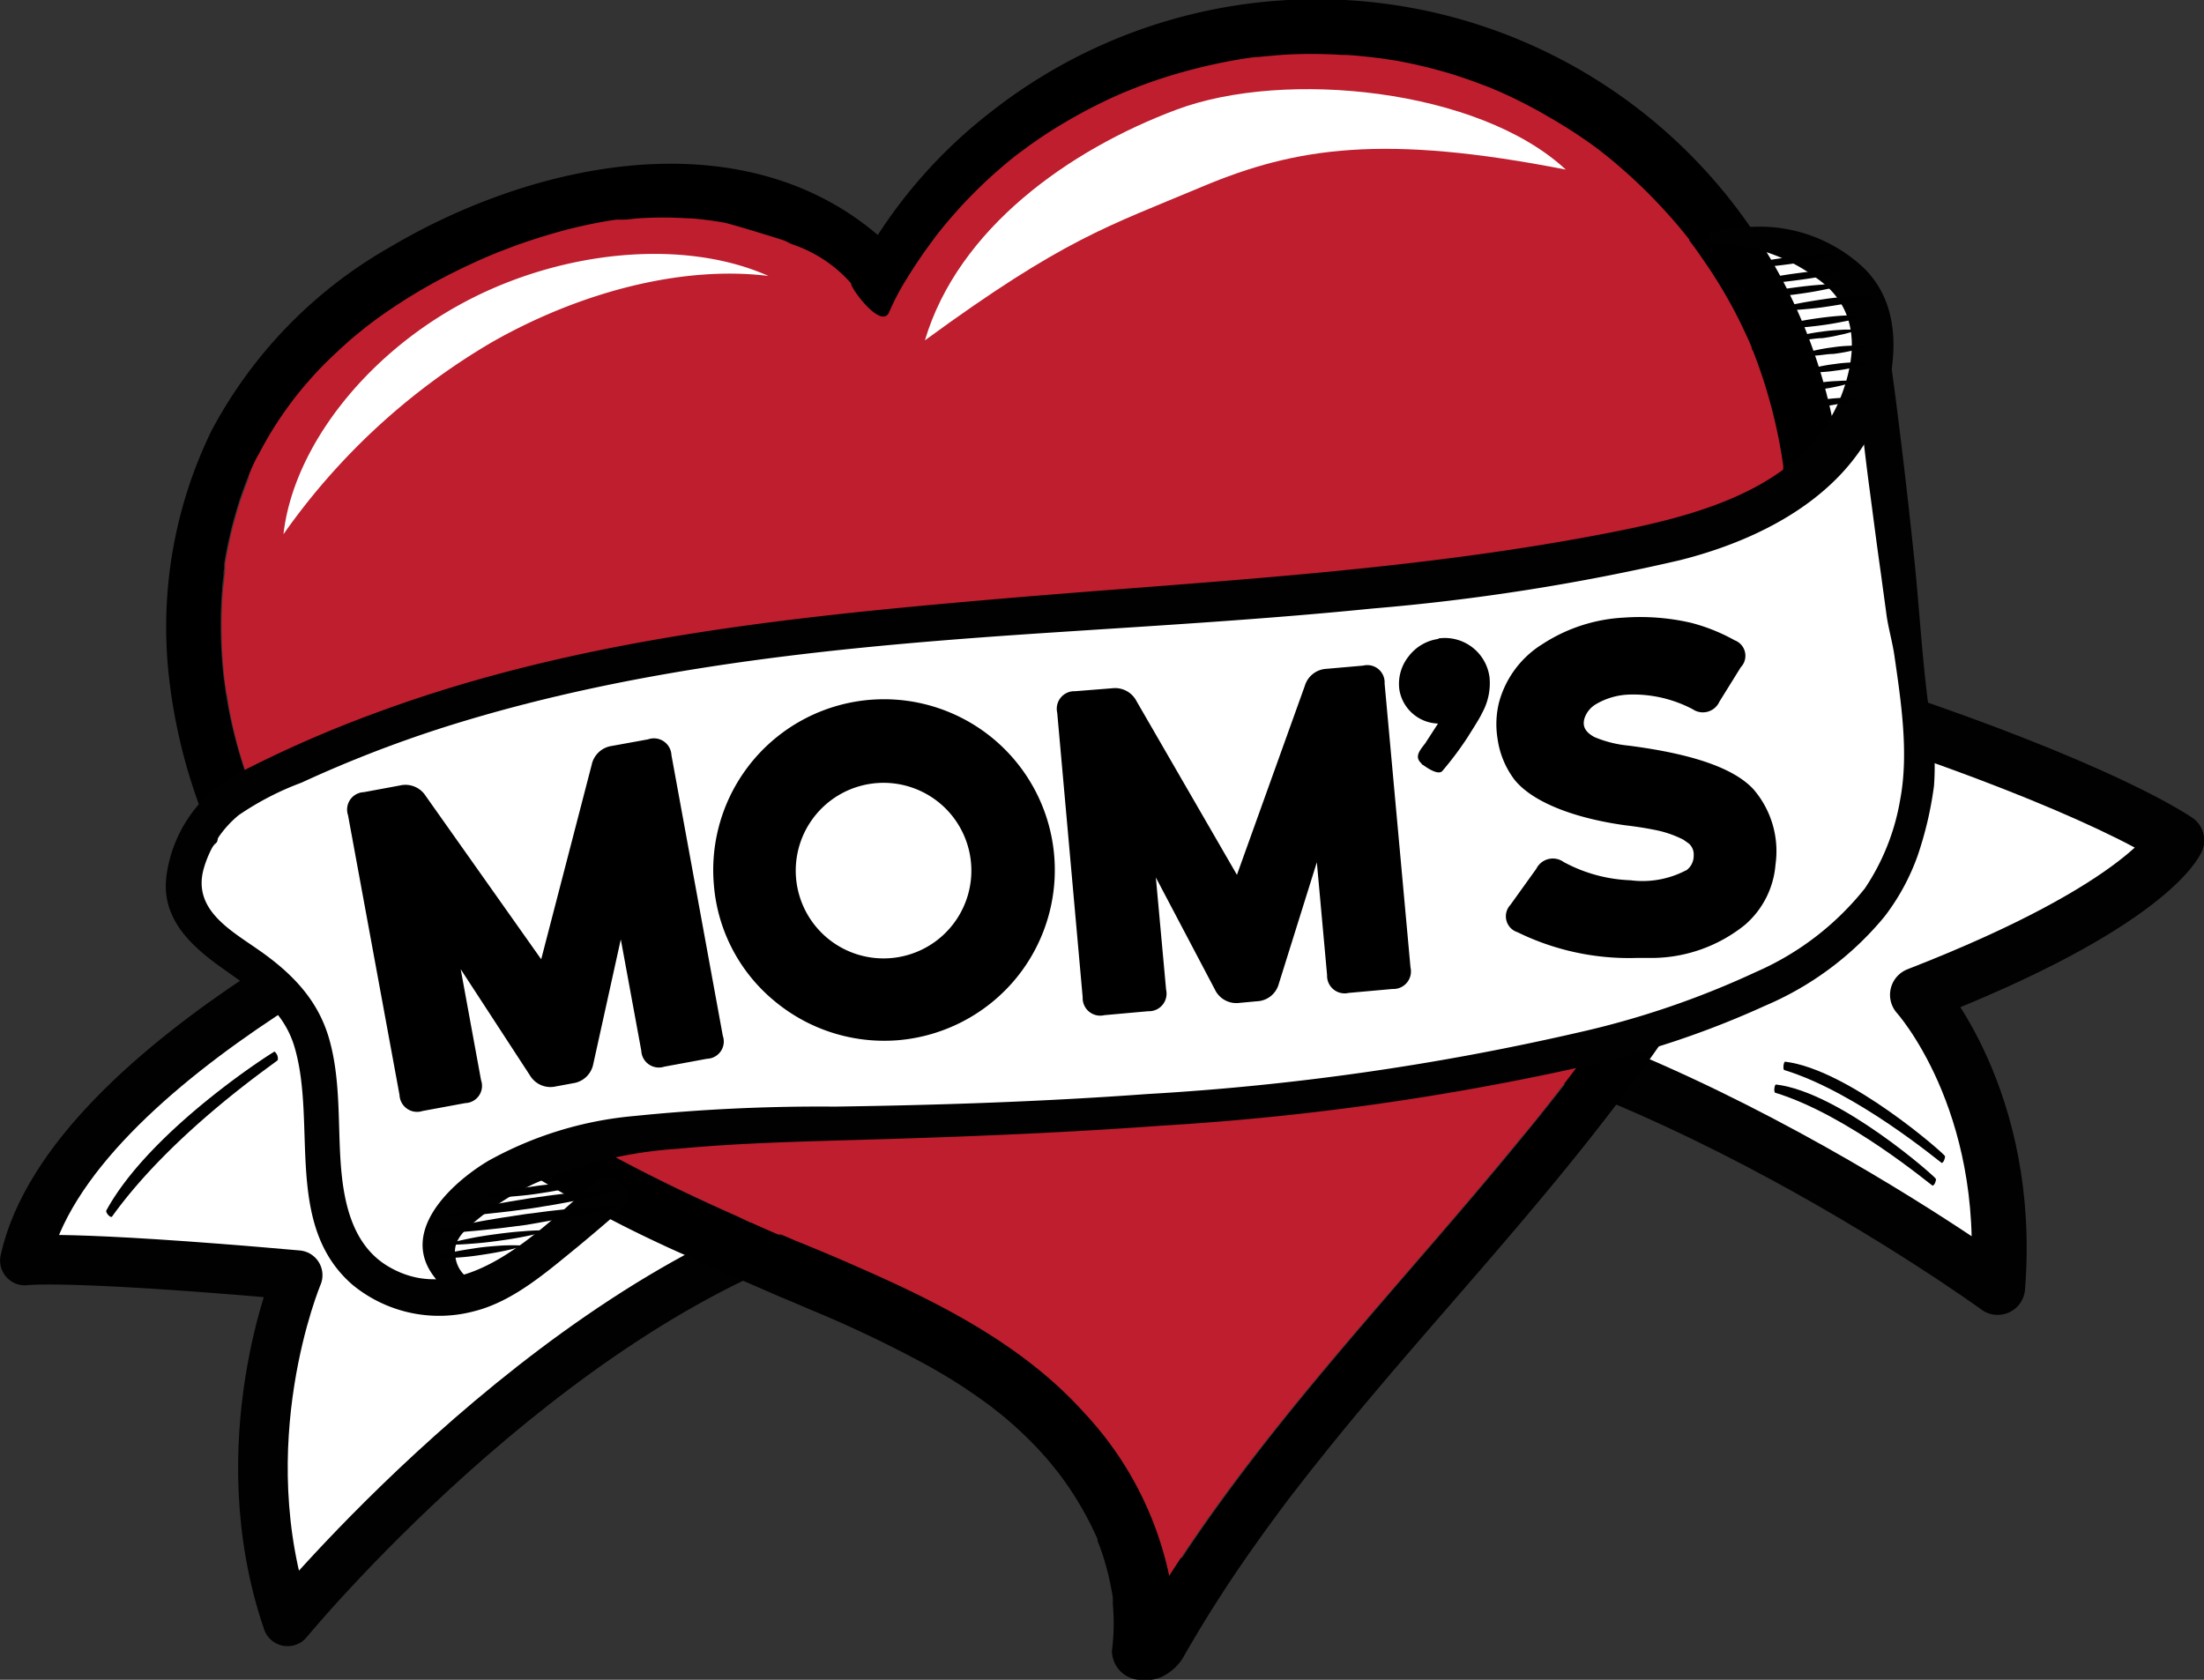 <svg xmlns="http://www.w3.org/2000/svg" xmlns:xlink="http://www.w3.org/1999/xlink" viewBox="0 0 150.6 114.8"><rect x="0" y="0" width="150.6" height="114.8" fill="#333333" stroke="none"/><defs><style>.cls-1,.cls-4,.cls-5{fill:none;}.cls-2{clip-path:url(#clip-path);}.cls-3{fill:#fff;}.cls-4,.cls-5{stroke:#010101;stroke-linejoin:round;}.cls-4{stroke-linecap:round;stroke-width:3.75px;}.cls-5{stroke-width:3.39px;}.cls-6{fill:#be1e2d;}.cls-7{fill:#010101;}.cls-8{fill:#ed1c24;}.cls-9{fill:#b11116;}</style><clipPath id="clip-path" transform="translate(-7.02 -19.29)"><rect class="cls-1" width="167.21" height="141.44"/></clipPath></defs><title>Asset 3</title><g id="Layer_2" data-name="Layer 2"><g id="Layer_1-2" data-name="Layer 1"><g class="cls-2"><path class="cls-3" d="M83.4,49.15c-1.52-.23,26.83,11.59,44.55,16.7,11.91,3.43,23.26,7.93,27.81,10.87,0,0-1.88,4.4-17.72,10.56,0,0,6.5,7.16,5.48,20,0,0-27.21-19.81-48.33-19.81L97.75,80s6.33-1.5,9.26-5.21c0,0-26.8-14.87-23.61-25.61Z" transform="translate(-7.02 -19.29)"/><path class="cls-4" d="M83.4,49.15c-1.52-.23,26.83,11.59,44.55,16.7,11.91,3.43,23.26,7.93,27.81,10.87,0,0-1.88,4.4-17.72,10.56,0,0,6.5,7.16,5.48,20,0,0-27.21-19.81-48.33-19.81L97.75,80s6.33-1.5,9.26-5.21c0,0-26.8-14.87-23.61-25.61Z" transform="translate(-7.02 -19.29)"/><path d="M139.07,100.32c.12,0,.26-.32.23-.46s-6.58-5.94-10.92-6.45c-.12,0-.17.53-.06.56,5,1.53,10.7,6.36,10.75,6.35Z" transform="translate(-7.02 -19.29)"/><path d="M139.7,98.77c.11,0,.25-.33.22-.47s-6.58-5.93-10.92-6.45c-.11,0-.17.53-.06.57,5,1.53,10.7,6.35,10.76,6.35Z" transform="translate(-7.02 -19.29)"/><path class="cls-3" d="M38.88,79.61s-27.11,12-30.16,25.83c0,0,2.63-.42,18.64,1,0,0-4.85,11.48-.69,23.66,0,0,17.6-21.39,36.9-27.41l-4.22-6.56s-6.16.36-9.77-2.41c0,0-5.1-4.64-10.7-14.14Z" transform="translate(-7.02 -19.29)"/><path class="cls-5" d="M38.88,79.61s-27.11,12-30.16,25.83c0,0,2.63-.42,18.64,1,0,0-4.85,11.48-.69,23.66,0,0,17.6-21.39,36.9-27.41l-4.22-6.56s-6.16.36-9.77-2.41c0,0-5.1-4.64-10.7-14.14Z" transform="translate(-7.02 -19.29)"/><path d="M26,91.74a.62.62,0,0,0-.22-.58c-.07,0-8.46,5.31-11.49,10.85-.08.15.29.56.39.42C18.88,96.57,26,91.82,26,91.74Z" transform="translate(-7.02 -19.29)"/><polygon class="cls-3" points="32.31 82.51 29.52 85.59 30.58 87.92 34.76 87.81 40.09 82.23 38.05 79.22 32.31 82.51 32.31 82.51"/><polygon class="cls-3" points="123.33 17.06 126.38 19.34 127.4 21.43 126.72 23.47 125.92 29.15 123.73 28.37 121.99 29.71 120.14 25.2 117.47 19.65 116.04 16.89 123.33 17.06 123.33 17.06"/><path class="cls-6" d="M113.62,93.72l.44-.57.2-.26.59-.78c.43-.58.86-1.15,1.28-1.74,1.76-2.42,3.42-4.9,4.94-7.47A70.41,70.41,0,0,0,125.12,75l.1-.24,0-.1.2-.47c.12-.32.25-.64.37-1,.24-.64.48-1.28.7-1.93.46-1.35.88-2.71,1.23-4.09s.66-2.76.89-4.16c.06-.35.12-.7.17-1.05,0-.08,0-.28,0-.31l.06-.5c.08-.68.15-1.35.19-2,.1-1.4.14-2.81.1-4.21q0-1.1-.12-2.19c0-.33-.06-.67-.1-1,0,0,0-.32,0-.34s0-.21,0-.31a35,35,0,0,0-2.08-7.87c0-.08-.06-.15-.08-.22h0l-.18-.42c-.12-.27-.25-.55-.38-.82-.26-.55-.53-1.09-.82-1.62a34.32,34.32,0,0,0-2-3.22c-.2-.29-.4-.58-.61-.86l-.27-.36,0-.06,0,0c-.38-.48-.76-.95-1.16-1.4a37.66,37.66,0,0,0-2.64-2.72c-.48-.44-1-.88-1.48-1.3l-.71-.57-.23-.18-.23-.17a34.42,34.42,0,0,0-3.16-2.08,33.31,33.31,0,0,0-3.36-1.73l-.4-.17-.28-.12-.84-.32c-.57-.21-1.15-.41-1.72-.59a33.91,33.91,0,0,0-3.83-.93l-.65-.1-.32-.05-.82-.1c-.65-.07-1.31-.12-2-.15a32.5,32.5,0,0,0-4.07,0l-1.14.1-.49.05h-.09l-.08,0c-.65.08-1.29.19-1.93.31a38.38,38.38,0,0,0-4,1c-.67.21-1.34.44-2,.69l-.8.32-.28.11-.45.2a35.47,35.47,0,0,0-3.62,1.88c-.61.36-1.21.74-1.79,1.14-.27.19-.54.37-.8.57l-.39.29s-.23.18-.26.19A32.66,32.66,0,0,0,71,35.38l-.07.09-.13.18c-.09.12-.19.24-.27.37s-.36.49-.53.74c-.35.51-.68,1-1,1.54-.66,1.09-4,.46-3.87.24-.24-.23-.26-3.23-3.93-2.64-.23,0-.42-.2-.64-.29,0,0-3.58-1.13-4.18-1.24l-.69-.11-.46-.06c-.43-.05-.87-.08-1.3-.11a26.44,26.44,0,0,0-3.33,0c-.33,0-.65,0-1,.09l-.15,0-.35,0c-.51.07-1,.16-1.54.26-1,.21-2,.46-3.06.76-.81.24-1.63.51-2.43.8l-1.1.42-.36.15-.36.15c-1.33.58-2.63,1.21-3.9,1.92a37.83,37.83,0,0,0-3.66,2.34l-.56.42-.08.06-.09.07-.81.66c-.52.45-1,.91-1.53,1.39s-1.06,1.06-1.55,1.62c-.23.26-.45.52-.67.79l-.32.4-.06.08-.07.1a24.78,24.78,0,0,0-2.23,3.6c-.18.34-.35.69-.5,1l-.15.35L24,52c-.24.61-.47,1.23-.66,1.86a28.83,28.83,0,0,0-.94,4l0,.21a1.05,1.05,0,0,1,0,.13c0,.17,0,.33-.05.5,0,.33-.07.66-.1,1q-.07,1-.09,2a31.87,31.87,0,0,0,.22,4.15h0c0,.11,0,.21.05.32s0,.33.07.5.11.65.17,1c.13.65.27,1.3.44,2a33.22,33.22,0,0,0,1.33,4.1c0,.09.08.19.11.28a.59.59,0,0,0,0,.08l.21.5c.15.33.3.66.46,1,.31.65.63,1.3,1,1.93a40.85,40.85,0,0,0,2.39,3.83c.24.35.48.69.74,1l.32.43a.49.49,0,0,0,.08.1l.06.08c.45.57.91,1.14,1.39,1.68q1.48,1.73,3.12,3.3t3.39,3c.33.27.67.55,1,.81L39,92l.29.22c.59.45,1.2.89,1.81,1.31a78.4,78.4,0,0,0,7.94,4.86c2.74,1.47,5.55,2.81,8.4,4.07q1.11.5,2.22,1l.5.22.1,0,.11,0,1,.43q2.25.93,4.49,1.9c5.51,2.4,11.09,5.27,15.17,9.79A23.32,23.32,0,0,1,86.91,127c.27-.42.54-.84.82-1.26,6.76-10.23,15.32-19,23.07-28.51,1-1.16,1.9-2.33,2.82-3.51Z" transform="translate(-7.02 -19.29)"/><path d="M87.73,125.74c-.28.42-.55.84-.82,1.26a23.32,23.32,0,0,0-5.84-11.19C77,111.29,71.41,108.42,65.9,106q-2.24-1-4.49-1.9l-1-.43-.11,0-.1,0-.5-.22q-1.11-.47-2.22-1c-2.85-1.26-5.66-2.6-8.4-4.07a78.4,78.4,0,0,1-7.94-4.86c-.61-.42-1.22-.86-1.81-1.31L39,92l-.35-.27c-.34-.26-.68-.54-1-.81q-1.76-1.44-3.39-3t-3.12-3.3c-.48-.54-.94-1.11-1.39-1.68l-.06-.08a.49.49,0,0,1-.08-.1l-.32-.43c-.26-.34-.5-.68-.74-1a40.85,40.85,0,0,1-2.39-3.83c-.35-.63-.67-1.28-1-1.93-.16-.32-.31-.65-.46-1l-.21-.5a.59.59,0,0,1,0-.08c0-.09-.07-.19-.11-.28a33.22,33.22,0,0,1-1.33-4.1c-.17-.65-.31-1.3-.44-2-.06-.33-.12-.66-.17-1s-.05-.33-.07-.5,0-.21-.05-.32h0a31.87,31.87,0,0,1-.22-4.15q0-1,.09-2c0-.33.06-.66.1-1,0-.17,0-.33.05-.5a1.05,1.05,0,0,0,0-.13l0-.21a28.83,28.83,0,0,1,.94-4c.19-.63.42-1.25.66-1.86l.12-.28.15-.35c.15-.35.32-.7.5-1A24.78,24.78,0,0,1,27,46.69l.07-.1.06-.08.32-.4c.22-.27.44-.53.67-.79.49-.56,1-1.1,1.55-1.62s1-.94,1.53-1.39l.81-.66.09-.07.08-.06.56-.42a37.83,37.83,0,0,1,3.66-2.34c1.27-.71,2.57-1.34,3.9-1.92l.36-.15.36-.15,1.1-.42c.8-.29,1.62-.56,2.43-.8,1-.3,2-.55,3.06-.76.51-.1,1-.19,1.54-.26l.35,0,.15,0c.32,0,.64-.07,1-.09a26.44,26.44,0,0,1,3.33,0c.43,0,.87.06,1.3.11l.46.06.69.11c.6.11,4.15,1.22,4.18,1.24.22.09.42.22.64.29a9.28,9.28,0,0,1,3.93,2.64c-.11.22,2,3.14,2.58,2A17.33,17.33,0,0,1,69,38.3c.31-.52.64-1,1-1.54.17-.25.35-.5.53-.74s.18-.25.27-.37l.13-.18.07-.09a32.66,32.66,0,0,1,5.47-5.49s.24-.18.26-.19l.39-.29c.26-.2.53-.38.8-.57.58-.4,1.18-.78,1.79-1.14a35.47,35.47,0,0,1,3.62-1.88l.45-.2.28-.11.8-.32c.66-.25,1.33-.48,2-.69a38.38,38.38,0,0,1,4-1c.64-.12,1.28-.23,1.93-.31l.08,0h.09l.49-.05,1.14-.1a32.5,32.5,0,0,1,4.07,0c.65,0,1.31.08,2,.15l.82.1.32.05.65.1a33.91,33.91,0,0,1,3.83.93c.57.18,1.15.38,1.72.59l.84.32.28.12.4.17a33.31,33.31,0,0,1,3.36,1.73A34.42,34.42,0,0,1,116,29.32l.23.17.23.18.71.57c.5.42,1,.86,1.48,1.3a37.66,37.66,0,0,1,2.64,2.72c.4.45.78.92,1.16,1.4l0,0,0,.06.27.36c.21.28.41.57.61.86a34.32,34.32,0,0,1,2,3.22c.29.53.56,1.07.82,1.62.13.27.26.55.38.82l.18.42h0c0,.07,0,.14.08.22a35,35,0,0,1,2.08,7.87c0,.1,0,.21,0,.31s0,.3,0,.34c0,.33.07.67.1,1q.09,1.1.12,2.19c0,1.4,0,2.81-.1,4.21,0,.68-.11,1.35-.19,2l-.06.5s0,.23,0,.31c0,.35-.11.7-.17,1.05-.23,1.4-.54,2.79-.89,4.16S127,70,126.53,71.34c-.22.65-.46,1.29-.7,1.93-.12.31-.25.63-.37,1l-.2.47,0,.1-.1.24a70.41,70.41,0,0,1-4.05,7.87c-1.52,2.57-3.18,5-4.94,7.47-.42.59-.85,1.16-1.28,1.74l-.59.78-.2.26-.44.57c-.92,1.18-1.87,2.35-2.82,3.51-7.75,9.46-16.31,18.28-23.07,28.51Zm42-51.93c4-10.71,4.86-22.94,0-33.52A36,36,0,0,0,74.65,27,33.89,33.89,0,0,0,67,35.35c-9.39-8-23.5-5-33.3.81A31.3,31.3,0,0,0,21.46,48.75a30.62,30.62,0,0,0-2.91,16.67,37.86,37.86,0,0,0,6.11,16.86,53.47,53.47,0,0,0,13,13.49,88.21,88.21,0,0,0,16.13,9.28c1.41.65,2.83,1.27,4.26,1.88l2.3,1,.89.37.33.14.67.29a82.92,82.92,0,0,1,8.19,3.9c1,.56,2,1.16,2.92,1.8.45.3.89.62,1.33.94l.19.15.26.21c.23.17.45.35.67.54a26.2,26.2,0,0,1,2.34,2.25c.35.38.69.78,1,1.18l.11.13.21.27.5.7a22.91,22.91,0,0,1,1.64,2.79c.1.2.19.4.29.61s.09.2.13.31v0l0,.1c.21.52.38,1,.54,1.59a14.57,14.57,0,0,1,.35,1.45c.06.27.11.55.15.82,0,.07,0,.11,0,.14l0,.32a14.61,14.61,0,0,1-.06,3.17,2,2,0,0,0,1.94,2,2.89,2.89,0,0,0,1.38-.17,3.51,3.51,0,0,0,1.51-1.3,90.69,90.69,0,0,1,4.9-7.68c.86-1.22,1.74-2.41,2.64-3.6.06-.06.2-.25.21-.26l.33-.43.68-.87,1.48-1.85c3.83-4.72,7.88-9.25,11.83-13.87,7.84-9.17,15.39-18.85,19.68-30.24Z" transform="translate(-7.02 -19.29)"/><path class="cls-3" d="M26.39,55.8c.67-5.92,5.61-12.27,12.38-15.87s15.07-4.32,20.76-1.78c-6-.74-13,1.16-18.92,4.54A45.49,45.49,0,0,0,26.39,55.8Z" transform="translate(-7.02 -19.29)"/><path class="cls-3" d="M22.1,75.49c-.16.15-.13,1.22-.28,1.38-2.23,2.22-3.35,5.5,0,7.69,1.43.94,2.95.55,4.44,2a10.23,10.23,0,0,1,2.63,4.08c1.18,3.7.17,7.69.88,11.24.83,4.12,6.09,7.33,9.45,5.18-1.07-1.5-.35-.75-1.68-1.83a2.41,2.41,0,0,1-.49-3.68c1.4-1.78,3.59-2.75,5.42-3.62,2.23-1,4.45-.38,6.89-.84a61,61,0,0,1,13.1-.66,79.34,79.34,0,0,0,16.59-.9c5.79-1,12-.73,17.59-1.47A121,121,0,0,0,121,88.5c3.38-1.18,10.24-3.29,12.8-6,2.31-2.43,2.46-7.38,3.75-10.76,1.08-2.83.09-5.68-.31-8.63-.44-3.2-.4-6.37-1-9.6-.31-1.64-1.27-3.26-.73-4.72-4.28.15-7.8,4.73-12.18,6.4-5.71,2.19-10.79,2.65-16.68,3.36-6.08.74-12,2.07-18.13,2.77a39.72,39.72,0,0,1-7.32.18A35,35,0,0,0,77,61.43a44.83,44.83,0,0,0-9.23,1.41c-2.44.58-5-.39-7.4.13a81.19,81.19,0,0,1-10.58,1.67c-2.31.17-4.93,1.34-7.18,1.9A111.33,111.33,0,0,0,29.44,71a23.88,23.88,0,0,0-7.34,4.52Z" transform="translate(-7.02 -19.29)"/><path class="cls-7" d="M124.15,35.93a12,12,0,0,1,7,2.37c2.34,1.63,2.8,4,2.12,6.67-1.81,7.13-9.22,9.31-15.58,10.59-14.16,2.84-28.64,3.46-43,4.71C60.61,61.49,46.36,63,33,67.9a81.92,81.92,0,0,0-9.84,4.31,9.3,9.3,0,0,0-4.76,6.9C18,82,20,83.88,22.11,85.39s4.27,2.8,5.05,5.51c1.52,5.25-.74,12.14,3.95,16.2a9.31,9.31,0,0,0,8.29,1.81c2.7-.67,5-2.71,7.13-4.44,1-.83,2-1.68,2.95-2.52,1.27-1.1-.58-2.92-1.84-1.84-3.59,3.08-8.88,8.78-14.06,5.75-2.54-1.48-3.11-4.52-3.29-7.22s0-5.67-.79-8.39-2.63-4.54-4.94-6.13c-1.89-1.31-4.34-2.71-3.64-5.39A7.36,7.36,0,0,1,23.33,75a19.82,19.82,0,0,1,4.29-2.22A84.66,84.66,0,0,1,37.34,69c13.56-4.3,27.85-5.59,42-6.51,7.15-.47,14.31-.89,21.45-1.61a146.41,146.41,0,0,0,21-3.3c6.35-1.59,12.9-5.24,14.34-12.2.57-2.78.36-5.71-1.76-7.78a10.4,10.4,0,0,0-7-2.82,16.51,16.51,0,0,0-3.36.34.4.4,0,0,0,.11.78Z" transform="translate(-7.02 -19.29)"/><path class="cls-7" d="M39.89,107a2.08,2.08,0,0,1-1.75-1.81c-.19-1,.44-1.65,1.14-2.25a18.79,18.79,0,0,1,4.28-2.77,29,29,0,0,1,9.79-2.37c3.79-.36,7.61-.47,11.41-.58,7.22-.2,14.45-.47,21.66-1a181.86,181.86,0,0,0,29-4.09,62.3,62.3,0,0,0,12.2-4.1,21.44,21.44,0,0,0,8.17-6.1,15.14,15.14,0,0,0,2.27-4.18A24.81,24.81,0,0,0,139.17,73a18.09,18.09,0,0,0-.29-4.81c-.48-3.38-.67-6.75-1-10.14q-.58-5.65-1.3-11.29c-.22-1.79-.5-3.57-.72-5.36-.18-1.52-2.58-1.53-2.4,0,.47,3.82.81,7.66,1.33,11.48.25,1.89.49,3.78.76,5.66.12.91.25,1.82.37,2.73s.4,1.85.54,2.79c.46,3.18,1,6.71.4,9.88A15.48,15.48,0,0,1,134.45,80,19.43,19.43,0,0,1,127,85.72a59.71,59.71,0,0,1-12.2,4.15,176.24,176.24,0,0,1-29.38,4.19c-7.12.52-14.24.76-21.37.86a124.73,124.73,0,0,0-13.67.64,25.06,25.06,0,0,0-10,3.07c-2.57,1.54-6.14,4.88-3.63,8a2.62,2.62,0,0,0,3.23.93c.29-.14.12-.55-.15-.56Z" transform="translate(-7.02 -19.29)"/><path class="cls-8" d="M44.4,30.19a.14.14,0,0,0,0,.06h0l0-.06Z" transform="translate(-7.02 -19.29)"/><path class="cls-9" d="M23.23,36.93a0,0,0,0,0,0,0,0,0,0,0,0,0,0Z" transform="translate(-7.02 -19.29)"/><path d="M126.28,38.68c.59-.18,1.18-.31,1.77-.43s1.19-.21,1.79-.29,1.2-.15,1.8-.19a15.81,15.81,0,0,1,1.82-.06,17.56,17.56,0,0,1-1.77.43c-.59.12-1.19.21-1.79.29s-1.19.15-1.8.19a15.74,15.74,0,0,1-1.82.06Z" transform="translate(-7.02 -19.29)"/><path d="M126.08,39.66c.59-.18,1.18-.31,1.77-.43s1.19-.21,1.79-.29,1.2-.15,1.8-.19a15.81,15.81,0,0,1,1.82-.06,17.56,17.56,0,0,1-1.77.43c-.59.12-1.19.21-1.79.29s-1.2.15-1.8.19-1.21.07-1.82.06Z" transform="translate(-7.02 -19.29)"/><path d="M128.07,40.46a15.84,15.84,0,0,1,1.78-.42c.59-.12,1.19-.21,1.78-.3s1.2-.15,1.81-.19,1.2-.07,1.82,0q-.88.26-1.77.42c-.6.12-1.19.21-1.79.3s-1.2.14-1.81.19-1.2.07-1.82.05Z" transform="translate(-7.02 -19.29)"/><path d="M129.84,43.59a8.5,8.5,0,0,1,1.19-.35,12,12,0,0,1,1.2-.21,9.88,9.88,0,0,1,1.22-.11,7.25,7.25,0,0,1,1.23,0,8.79,8.79,0,0,1-1.18.35,12.23,12.23,0,0,1-1.21.21c-.4,0-.81.09-1.21.11a8.58,8.58,0,0,1-1.24,0Z" transform="translate(-7.02 -19.29)"/><path d="M130,44.73a8.38,8.38,0,0,1,1.18-.35q.6-.14,1.2-.21a10.05,10.05,0,0,1,1.22-.11,8.42,8.42,0,0,1,1.23,0,8.38,8.38,0,0,1-1.18.35q-.6.14-1.2.21a10.05,10.05,0,0,1-1.22.11,8.42,8.42,0,0,1-1.23,0Z" transform="translate(-7.02 -19.29)"/><path d="M129.3,47.16a7.34,7.34,0,0,1,1.19-.35c.4-.09.8-.16,1.2-.22s.81-.09,1.22-.11a7.27,7.27,0,0,1,1.23,0,8.79,8.79,0,0,1-1.18.35,12.23,12.23,0,0,1-1.21.21c-.4,0-.8.09-1.21.11a8.58,8.58,0,0,1-1.24,0Z" transform="translate(-7.02 -19.29)"/><path d="M125.53,37.61c.59-.18,1.18-.31,1.77-.43s1.19-.21,1.79-.29,1.2-.15,1.8-.19a15.81,15.81,0,0,1,1.82-.06,17.56,17.56,0,0,1-1.77.43c-.59.12-1.19.21-1.79.29s-1.2.15-1.8.19-1.21.07-1.82.06Z" transform="translate(-7.02 -19.29)"/><path d="M128.19,41.69a12.61,12.61,0,0,1,1.58-.4c.52-.11,1.06-.2,1.59-.27s1.07-.13,1.61-.16a14.6,14.6,0,0,1,1.62,0,11,11,0,0,1-1.57.4c-.53.11-1.06.2-1.6.27s-1.07.13-1.6.16a14.72,14.72,0,0,1-1.63,0Z" transform="translate(-7.02 -19.29)"/><path d="M129.09,42.52a8.79,8.79,0,0,1,1.18-.35,12.23,12.23,0,0,1,1.21-.21c.4-.06.81-.1,1.21-.12a7.37,7.37,0,0,1,1.24,0,7.3,7.3,0,0,1-1.19.34,12.07,12.07,0,0,1-1.2.22c-.4,0-.81.09-1.21.11a8.58,8.58,0,0,1-1.24,0Z" transform="translate(-7.02 -19.29)"/><path d="M129,46a8.38,8.38,0,0,1,1.18-.35q.6-.14,1.2-.21a10.05,10.05,0,0,1,1.22-.11,7.22,7.22,0,0,1,1.23,0,8.38,8.38,0,0,1-1.18.35q-.6.14-1.2.21c-.41,0-.81.09-1.22.11A8.42,8.42,0,0,1,129,46Z" transform="translate(-7.02 -19.29)"/><path d="M37.27,102.43c1-.29,2-.52,3-.72.5-.11,1-.2,1.52-.29l1.52-.25,1.53-.21c.52-.06,1-.13,1.54-.17,1-.1,2.06-.18,3.1-.19-1,.29-2,.52-3,.72-.5.11-1,.19-1.52.29l-1.53.25-1.53.21-1.53.17c-1,.1-2.06.18-3.1.19Z" transform="translate(-7.02 -19.29)"/><path d="M36.13,103.57c1.12-.3,2.24-.53,3.37-.74.57-.12,1.13-.2,1.7-.3l1.7-.26,1.71-.22c.57-.06,1.14-.13,1.71-.18,1.15-.11,2.29-.19,3.45-.21-1.12.3-2.24.54-3.37.75-.57.11-1.13.19-1.7.29L43,103l-1.71.22c-.57.06-1.14.13-1.71.18-1.15.11-2.29.19-3.45.21Z" transform="translate(-7.02 -19.29)"/><path d="M37.4,104.35c.59-.18,1.18-.31,1.77-.43s1.19-.21,1.79-.29,1.2-.15,1.8-.19a15.91,15.91,0,0,1,1.83-.06c-.59.18-1.18.31-1.78.43s-1.19.21-1.78.29-1.2.15-1.81.19a15.74,15.74,0,0,1-1.82.06Z" transform="translate(-7.02 -19.29)"/><path d="M40,101.08a17.52,17.52,0,0,1,1.77-.42c.59-.12,1.19-.21,1.79-.3s1.19-.14,1.8-.19,1.21-.07,1.82,0a16.21,16.21,0,0,1-1.77.42c-.6.12-1.19.21-1.79.3s-1.2.14-1.8.19-1.21.07-1.82,0Z" transform="translate(-7.02 -19.29)"/><path d="M36.44,105.25a15.06,15.06,0,0,1,1.57-.4c.53-.11,1.07-.19,1.6-.27s1.07-.12,1.61-.16a14.51,14.51,0,0,1,1.62,0,12.91,12.91,0,0,1-1.57.4c-.53.11-1.06.19-1.6.27s-1.07.13-1.61.16a12.45,12.45,0,0,1-1.62,0Z" transform="translate(-7.02 -19.29)"/><path d="M30.8,75a1.19,1.19,0,0,1,1.08-1.57l2.48-.46a1.64,1.64,0,0,1,1.75.72L44,84.85l3.45-13.29a1.64,1.64,0,0,1,1.38-1.29l2.47-.45A1.2,1.2,0,0,1,52.9,70.9l3.51,19.18a1.18,1.18,0,0,1-1.08,1.57l-2.92.54a1.2,1.2,0,0,1-1.57-1.09l-1.4-7.61L47.56,92a1.64,1.64,0,0,1-1.37,1.32L45,93.54a1.63,1.63,0,0,1-1.76-.74L38.5,85.53l1.39,7.58a1.18,1.18,0,0,1-1.08,1.57l-2.92.54a1.2,1.2,0,0,1-1.57-1.09L30.8,75Z" transform="translate(-7.02 -19.29)"/><path d="M66.92,72.81a6,6,0,1,0,4.36,1.41,6,6,0,0,0-4.36-1.41Zm1.49,17.57a11.71,11.71,0,0,1-8.51-2.71,11.47,11.47,0,0,1-4.1-7.9,11.67,11.67,0,1,1,20.54,6.51,11.72,11.72,0,0,1-7.93,4.1Z" transform="translate(-7.02 -19.29)"/><path d="M79.26,68a1.2,1.2,0,0,1,1.22-1.47L83,66.33a1.65,1.65,0,0,1,1.68.88l6.86,11.87,4.64-12.92A1.63,1.63,0,0,1,97.66,65l2.51-.22A1.18,1.18,0,0,1,101.63,66l1.77,19.41a1.2,1.2,0,0,1-1.23,1.47l-3,.27a1.2,1.2,0,0,1-1.47-1.22l-.7-7.71L94.4,86.53a1.61,1.61,0,0,1-1.49,1.19l-1.19.11a1.62,1.62,0,0,1-1.68-.9L86,79.26l.7,7.67a1.2,1.2,0,0,1-1.22,1.47l-3,.27A1.2,1.2,0,0,1,81,87.45L79.26,68Z" transform="translate(-7.02 -19.29)"/><path d="M105.33,62.92a3.08,3.08,0,0,1,3.47,2.66,4.19,4.19,0,0,1-.52,2.46c-.12.28-.52.91-1,1.67A22.38,22.38,0,0,1,105.56,72c-.19.18-.63.06-1.3-.43-.07,0-.11-.11-.14-.13-.45-.43-.11-.84.28-1.34l.88-1.36a2.76,2.76,0,0,1-2.64-2.31,3,3,0,0,1,.64-2.29,3.08,3.08,0,0,1,2-1.18Z" transform="translate(-7.02 -19.29)"/><path d="M122.25,78.77a1.22,1.22,0,0,0,.5-1,1,1,0,0,0-.32-.82l-.38-.27a7.38,7.38,0,0,0-2-.68c-.55-.11-1.22-.22-2-.31-3.31-.46-6.27-1.52-7.55-3.12a6,6,0,0,1-1.15-2.78,6.2,6.2,0,0,1,.1-2.5,6.76,6.76,0,0,1,3-4,11.23,11.23,0,0,1,5.53-1.79,15.51,15.51,0,0,1,4.57.35,12.48,12.48,0,0,1,3,1.2,1.13,1.13,0,0,1,.42,1.84l-1.46,2.35a1.24,1.24,0,0,1-1.83.52,8.71,8.71,0,0,0-4.36-1,4.77,4.77,0,0,0-2.27.67,1.77,1.77,0,0,0-.75.92c-.2.62.1,1,.66,1.31a7.92,7.92,0,0,0,2.35.59c4.74.61,7.33,1.67,8.54,3a6.48,6.48,0,0,1,1.49,5.13,6.07,6.07,0,0,1-2.09,4.12,10.2,10.2,0,0,1-6.28,2.26l-.54,0c-.21,0-.39,0-.6,0a17.31,17.31,0,0,1-8.12-1.76,1.14,1.14,0,0,1-.49-1.86L112,78.66a1.26,1.26,0,0,1,1.86-.46,10.34,10.34,0,0,0,4.57,1.25,6.4,6.4,0,0,0,3.8-.68Z" transform="translate(-7.02 -19.29)"/><path class="cls-3" d="M70.22,42.55c2.26-7.61,9.8-13,17.2-15.77s20.64-1.43,26.59,4.1c-12.4-2.43-18.41-1.54-24.85,1.17s-9.44,3.55-18.94,10.5Z" transform="translate(-7.02 -19.29)"/></g></g></g></svg>